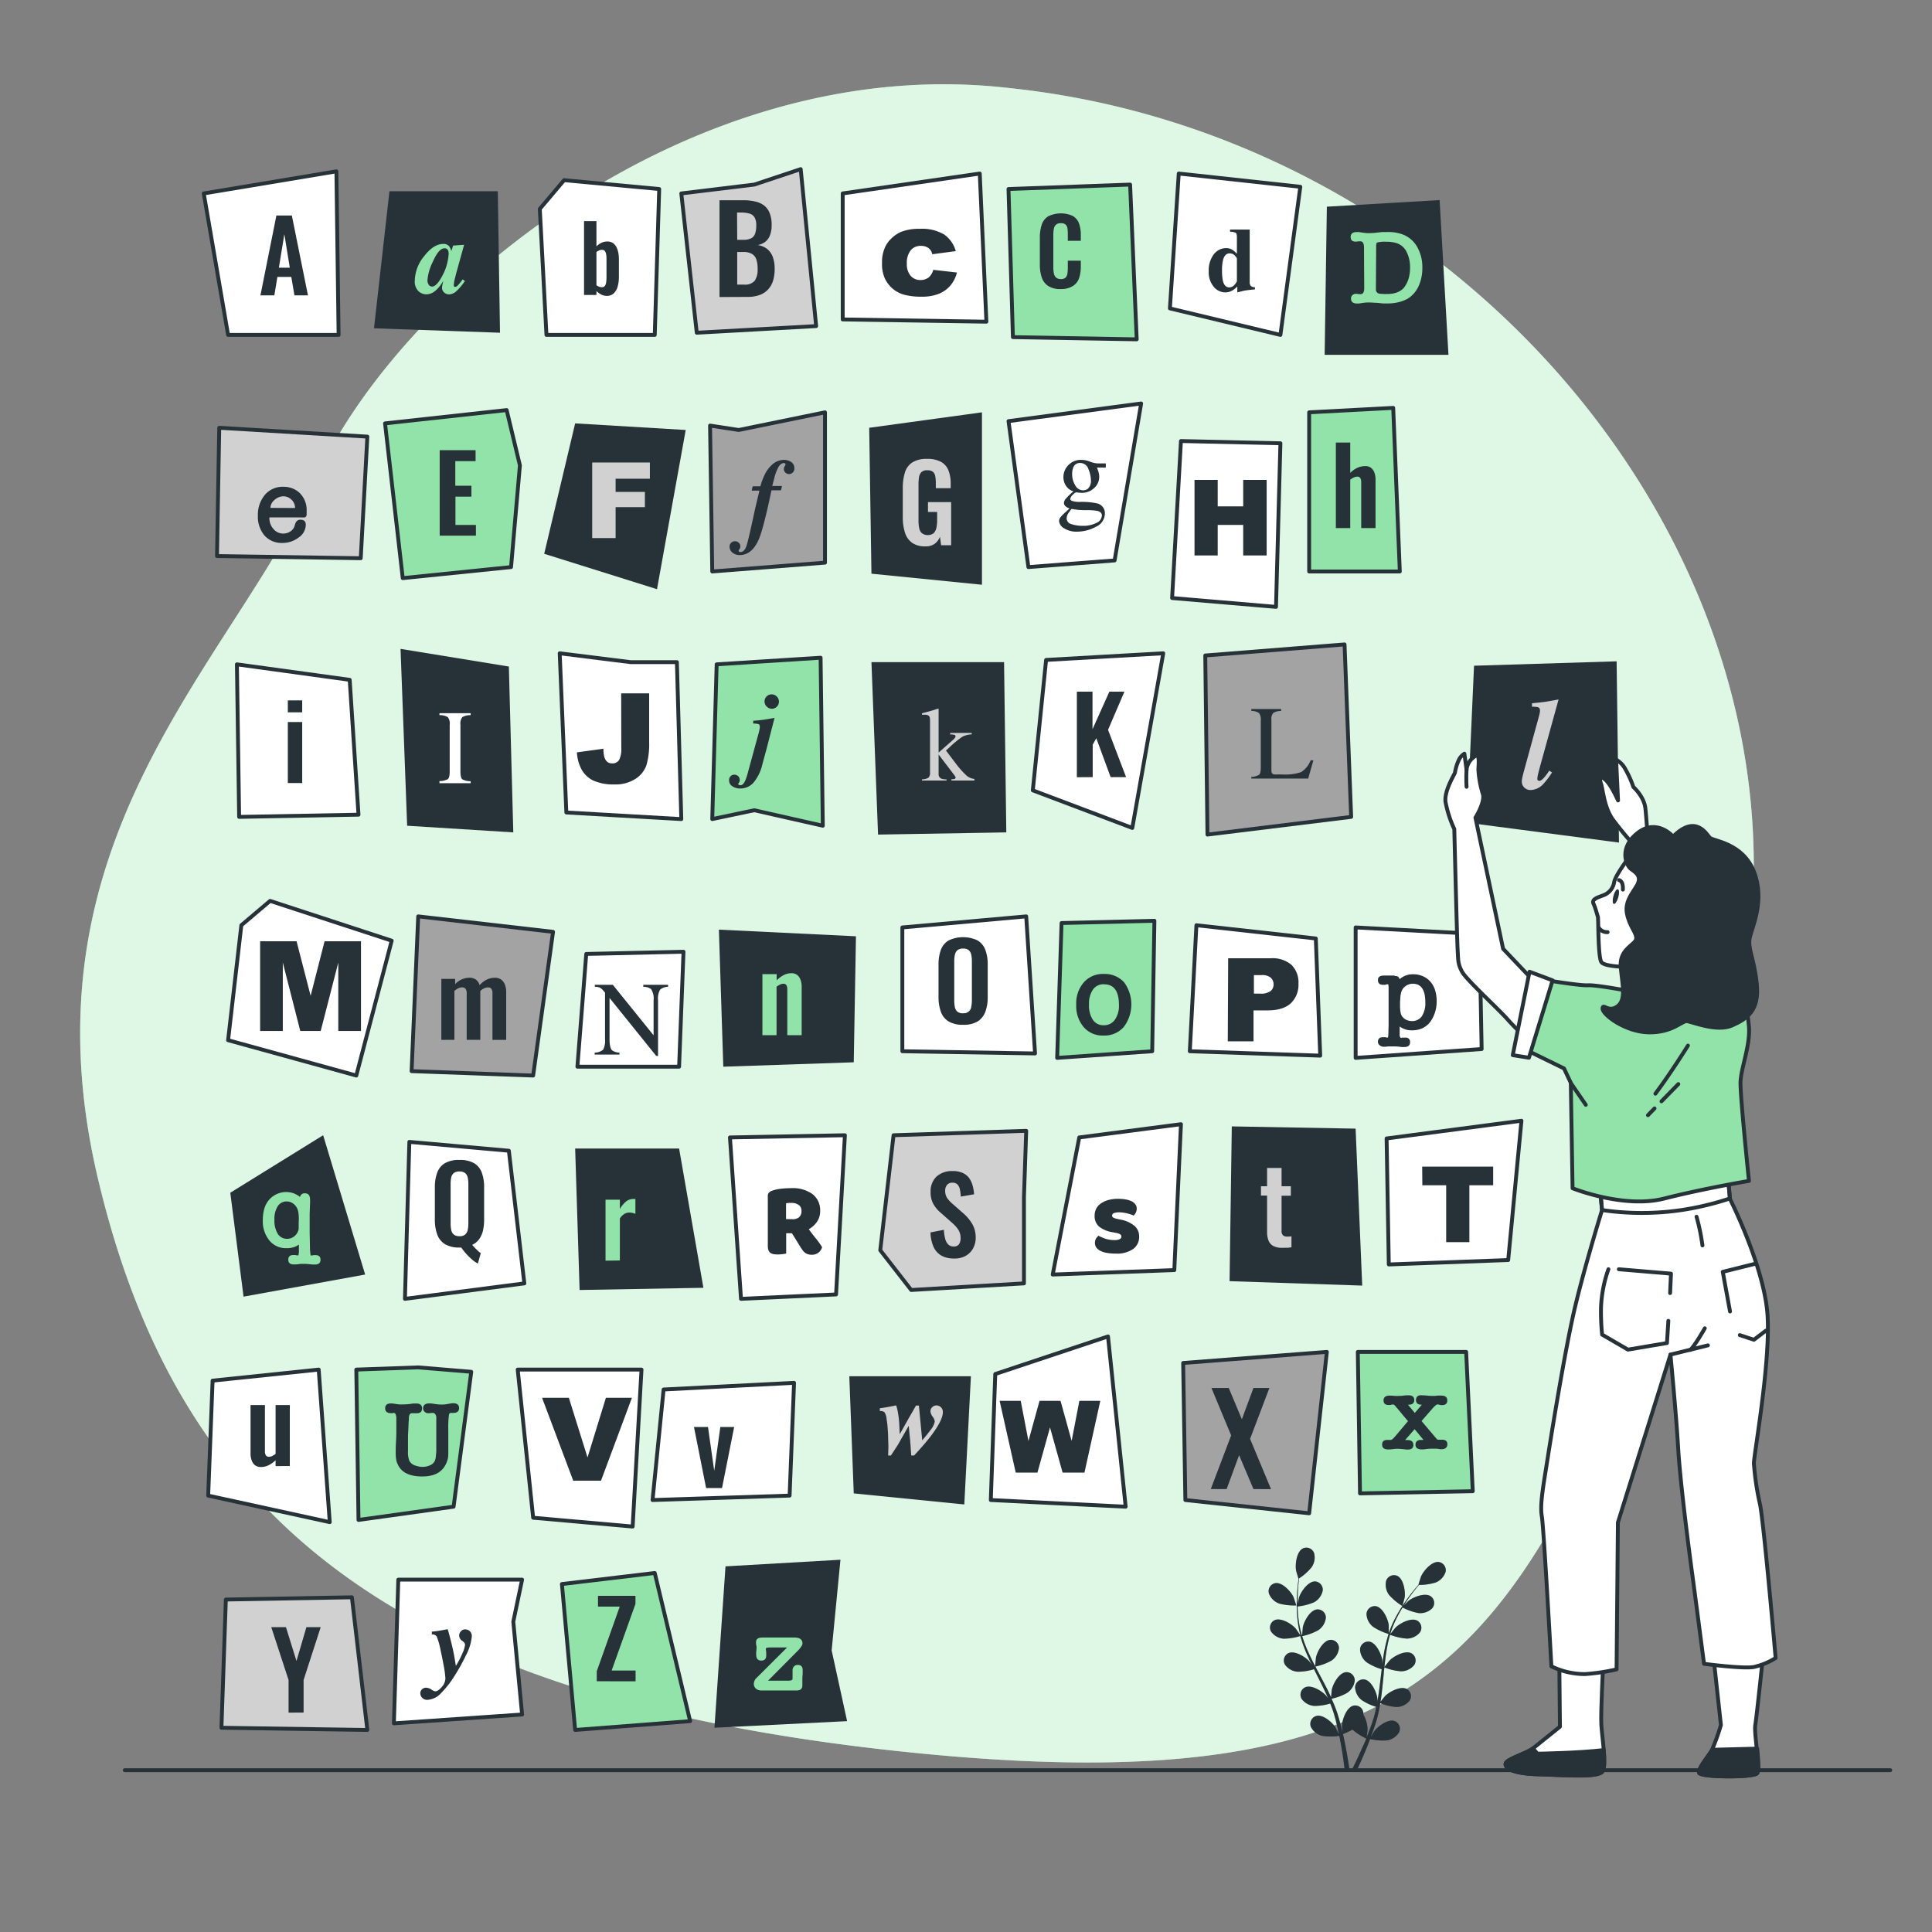 <svg xmlns="http://www.w3.org/2000/svg" viewBox="0 0 500 500"><rect x="0" y="0" width="500" height="500" fill="#808080" stroke="none"/><g id="freepik--background-simple--inject-78"><path d="M451.87,250C468.51,143.55,379.73,36.28,263.16,23c-1.45-.17-2.9-.32-4.36-.47C177.35,14.4,102.9,76.62,81.61,124.07s-77,92.6-56.35,180.56S102,439.44,233.54,453.31s155.79-23.74,190.71-105.92A420.65,420.65,0,0,0,451.87,250Z" style="fill:#92E3A9"></path><path d="M451.87,250C468.51,143.55,379.73,36.28,263.16,23c-1.45-.17-2.9-.32-4.36-.47C177.35,14.4,102.9,76.62,81.61,124.07s-77,92.6-56.35,180.56S102,439.44,233.54,453.31s155.79-23.74,190.71-105.92A420.65,420.65,0,0,0,451.87,250Z" style="fill:#fff;opacity:0.7"></path></g><g id="freepik--Floor--inject-78"><line x1="489.19" y1="458.12" x2="32.29" y2="458.12" style="fill:none;stroke:#263238;stroke-linecap:round;stroke-linejoin:round"></line></g><g id="freepik--Plant--inject-78"><path d="M362.94,415.64s.57-2.09.59-2.23c.22-1.59-.29-4.79-1.9-5.57a2.14,2.14,0,0,0-2.9,1.28,4.46,4.46,0,0,0,.77,3.66A15.34,15.34,0,0,0,362.94,415.64Z" style="fill:#263238"></path><path d="M331.05,415a15.29,15.29,0,0,0,4.44.49s-.68-2.06-.74-2.19c-.69-1.45-2.88-3.84-4.66-3.59a2.12,2.12,0,0,0-1.7,2.66A4.44,4.44,0,0,0,331.05,415Z" style="fill:#263238"></path><path d="M332.14,424.09a14.39,14.39,0,0,0,4.37-.69,37.7,37.7,0,0,0,1.71,4.72c.39.9.81,1.79,1.24,2.68l-.53-.76c-1.05-1.21-3.79-2.93-5.44-2.23a2.12,2.12,0,0,0-.94,3,4.43,4.43,0,0,0,3.25,1.83,14,14,0,0,0,4.26-.65c.17.34.33.68.5,1,.81,1.63,1.64,3.24,2.39,4.85.27.57.51,1.14.75,1.7-.22-.33-.42-.61-.45-.65-1.05-1.21-3.79-2.94-5.45-2.23a2.12,2.12,0,0,0-.94,3,4.43,4.43,0,0,0,3.26,1.83,13.82,13.82,0,0,0,4.14-.62c.23.58.46,1.17.66,1.76.13.39.28.77.38,1.18s.23.8.34,1.19c.18.77.38,1.56.54,2.32.11.52.22,1,.32,1.52-.26-.56-.79-1.66-.85-1.75-.85-1.36-3.3-3.48-5-3a2.14,2.14,0,0,0-1.39,2.85,4.45,4.45,0,0,0,2.95,2.3,14.66,14.66,0,0,0,4.4,0c.17.83.32,1.65.46,2.41.47,2.66.76,4.9.94,6.47h1.22l0-.14c-.22-1.58-.56-3.84-1.1-6.52-.16-.85-.36-1.75-.57-2.68a22.32,22.32,0,0,0,2.46-1.15,15.74,15.74,0,0,0,3.58,2.31c-.32.78-.64,1.55-1,2.26-1.08,2.48-2.07,4.51-2.78,5.92h1.33c.67-1.4,1.52-3.27,2.43-5.5.33-.8.66-1.66,1-2.55a14.67,14.67,0,0,0,4.39.34,4.42,4.42,0,0,0,3.1-2.08,2.12,2.12,0,0,0-1.17-2.94c-1.7-.57-4.3,1.36-5.25,2.66-.06.07-.58,1-.89,1.54.13-.37.27-.72.4-1.09.27-.75.52-1.49.79-2.3l.36-1.18c.13-.4.21-.83.32-1.25.23-1,.42-2,.58-3a13.71,13.71,0,0,0,4.17,1,4.41,4.41,0,0,0,3.39-1.59,2.13,2.13,0,0,0-.72-3.08c-1.6-.82-4.46.7-5.59,1.83-.07.07-.8,1-1.19,1.48.1-.61.2-1.21.27-1.83.22-1.78.39-3.59.57-5.4,0-.55.11-1.1.17-1.65a14.77,14.77,0,0,0,4.31,1,4.4,4.4,0,0,0,3.38-1.59,2.12,2.12,0,0,0-.71-3.08c-1.6-.82-4.46.7-5.6,1.83-.08.08-1.12,1.39-1.37,1.73.13-1.21.26-2.42.45-3.61a37.56,37.56,0,0,1,1-4.74,15.31,15.31,0,0,0,4.34,1,4.47,4.47,0,0,0,3.38-1.59,2.12,2.12,0,0,0-.71-3.08c-1.6-.82-4.46.69-5.6,1.83-.07.07-.87,1.06-1.23,1.54l-.09,0a27.23,27.23,0,0,1,1.88-4.5c.41-.8.84-1.54,1.28-2.25a14.5,14.5,0,0,0,4.11,1.44,4.42,4.42,0,0,0,3.53-1.21,2.12,2.12,0,0,0-.37-3.14c-1.49-1-4.51.2-5.76,1.2-.07.06-.7.69-1.15,1.15.2-.32.4-.65.6-.95.76-1.13,1.51-2.12,2.19-3,.39-.49.75-.93,1.1-1.34a14.21,14.21,0,0,0,4.28-.61,4.44,4.44,0,0,0,2.58-2.7,2.13,2.13,0,0,0-1.77-2.62c-1.79-.19-3.91,2.26-4.56,3.73-.06.12-.71,2.2-.68,2.2h0c-.34.39-.7.8-1.08,1.26-.7.86-1.48,1.84-2.26,3a37.55,37.55,0,0,0-2.34,3.73,27.32,27.32,0,0,0-2,4.51v0c0-.52,0-2,0-2.11-.21-1.59-1.54-4.54-3.31-4.87a2.13,2.13,0,0,0-2.45,2,4.4,4.4,0,0,0,1.71,3.33,14.75,14.75,0,0,0,4,1.84,39.5,39.5,0,0,0-1.18,4.88c-.17,1-.31,1.93-.44,2.91,0-.45,0-.86,0-.92-.21-1.59-1.55-4.54-3.31-4.87a2.13,2.13,0,0,0-2.45,2,4.43,4.43,0,0,0,1.7,3.33,14.1,14.1,0,0,0,3.91,1.8c-.05.38-.1.75-.14,1.13-.22,1.8-.42,3.6-.68,5.36-.09.62-.2,1.23-.31,1.83,0-.4,0-.74,0-.79-.21-1.59-1.54-4.55-3.31-4.87a2.12,2.12,0,0,0-2.45,2,4.45,4.45,0,0,0,1.71,3.33,13.44,13.44,0,0,0,3.79,1.76c-.13.62-.26,1.24-.41,1.83-.12.41-.2.8-.34,1.2s-.25.79-.38,1.18c-.27.74-.54,1.51-.82,2.23l-.58,1.45c.1-.62.26-1.83.26-1.93a8.23,8.23,0,0,0-1.1-4,3.83,3.83,0,0,0,0-.47,2.13,2.13,0,0,0-2.6-1.8c-1.74.46-2.84,3.51-2.92,5.11,0,.1.06,1.13.11,1.78-.09-.38-.17-.75-.27-1.13-.18-.77-.38-1.53-.6-2.35l-.36-1.19c-.11-.4-.28-.81-.42-1.21-.34-.94-.74-1.88-1.16-2.81a14,14,0,0,0,4-1.5,4.44,4.44,0,0,0,2-3.19,2.13,2.13,0,0,0-2.3-2.18c-1.79.2-3.33,3-3.66,4.61,0,.1-.12,1.26-.17,1.89-.25-.56-.51-1.12-.78-1.67-.8-1.61-1.66-3.21-2.51-4.81l-.77-1.48a14.6,14.6,0,0,0,4.15-1.53,4.46,4.46,0,0,0,1.95-3.2,2.12,2.12,0,0,0-2.3-2.17c-1.78.19-3.33,3-3.66,4.61,0,.12-.17,1.78-.19,2.2-.56-1.08-1.11-2.16-1.61-3.26a35.94,35.94,0,0,1-1.75-4.52,15.11,15.11,0,0,0,4.17-1.54,4.46,4.46,0,0,0,1.95-3.2,2.12,2.12,0,0,0-2.3-2.17c-1.78.19-3.33,3-3.66,4.61,0,.1-.13,1.37-.17,2h-.1a26.49,26.49,0,0,1-.92-4.8c-.1-.89-.15-1.75-.17-2.58a14.63,14.63,0,0,0,4.22-1.06,4.45,4.45,0,0,0,2.28-3,2.13,2.13,0,0,0-2-2.42c-1.8,0-3.65,2.66-4.14,4.19,0,.08-.21.95-.33,1.59,0-.38,0-.77,0-1.13,0-1.36.09-2.6.17-3.7.06-.63.12-1.19.18-1.72a14,14,0,0,0,3.23-2.87,4.41,4.41,0,0,0,.67-3.68,2.12,2.12,0,0,0-2.93-1.2c-1.59.82-2,4-1.75,5.62,0,.13.63,2.23.66,2.21l0,0c-.07.51-.14,1-.2,1.65-.11,1.1-.23,2.34-.26,3.71a39.13,39.13,0,0,0,.11,4.4,27.9,27.9,0,0,0,.82,4.86s0,0,0,.06c-.28-.44-1.11-1.66-1.18-1.75-1-1.21-3.8-2.93-5.45-2.23a2.12,2.12,0,0,0-.94,3A4.43,4.43,0,0,0,332.14,424.09Z" style="fill:#263238"></path><path d="M331.05,415a15.29,15.29,0,0,0,4.44.49s-.68-2.06-.74-2.19c-.69-1.45-2.88-3.84-4.66-3.59a2.12,2.12,0,0,0-1.7,2.66A4.44,4.44,0,0,0,331.05,415Z" style="fill:#263238;opacity:0.3"></path><path d="M362.94,415.64s.57-2.09.59-2.23c.22-1.59-.29-4.79-1.9-5.57a2.14,2.14,0,0,0-2.9,1.28,4.46,4.46,0,0,0,.77,3.66A15.34,15.34,0,0,0,362.94,415.64Z" style="fill:#263238;opacity:0.3"></path><path d="M332.14,424.09a14.39,14.39,0,0,0,4.37-.69,37.7,37.7,0,0,0,1.71,4.72c.39.9.81,1.79,1.24,2.68l-.53-.76c-1.05-1.21-3.79-2.93-5.44-2.23a2.12,2.12,0,0,0-.94,3,4.43,4.43,0,0,0,3.25,1.83,14,14,0,0,0,4.26-.65c.17.34.33.68.5,1,.81,1.63,1.64,3.24,2.39,4.85.27.57.51,1.14.75,1.7-.22-.33-.42-.61-.45-.65-1.05-1.21-3.79-2.94-5.45-2.23a2.12,2.12,0,0,0-.94,3,4.43,4.43,0,0,0,3.26,1.83,13.82,13.82,0,0,0,4.14-.62c.23.58.46,1.17.66,1.76.13.39.28.77.38,1.18s.23.8.34,1.19c.18.77.38,1.56.54,2.32.11.52.22,1,.32,1.52-.26-.56-.79-1.66-.85-1.75-.85-1.36-3.3-3.48-5-3a2.14,2.14,0,0,0-1.39,2.85,4.45,4.45,0,0,0,2.95,2.3,14.66,14.66,0,0,0,4.4,0c.17.83.32,1.65.46,2.41.47,2.66.76,4.9.94,6.47h1.22l0-.14c-.22-1.58-.56-3.84-1.1-6.52-.16-.85-.36-1.75-.57-2.68a22.32,22.32,0,0,0,2.46-1.15,15.74,15.74,0,0,0,3.58,2.31c-.32.78-.64,1.55-1,2.26-1.08,2.48-2.07,4.51-2.78,5.92h1.33c.67-1.4,1.52-3.27,2.43-5.5.33-.8.66-1.66,1-2.55a14.67,14.67,0,0,0,4.39.34,4.42,4.42,0,0,0,3.1-2.08,2.12,2.12,0,0,0-1.17-2.94c-1.7-.57-4.3,1.36-5.25,2.66-.06.07-.58,1-.89,1.54.13-.37.27-.72.4-1.09.27-.75.52-1.49.79-2.3l.36-1.18c.13-.4.21-.83.32-1.25.23-1,.42-2,.58-3a13.71,13.71,0,0,0,4.17,1,4.41,4.41,0,0,0,3.39-1.59,2.13,2.13,0,0,0-.72-3.08c-1.6-.82-4.46.7-5.59,1.83-.07.07-.8,1-1.19,1.48.1-.61.2-1.21.27-1.83.22-1.78.39-3.59.57-5.4,0-.55.11-1.1.17-1.65a14.77,14.77,0,0,0,4.31,1,4.4,4.4,0,0,0,3.38-1.59,2.12,2.12,0,0,0-.71-3.08c-1.6-.82-4.46.7-5.6,1.83-.08.08-1.12,1.39-1.37,1.73.13-1.21.26-2.42.45-3.61a37.56,37.56,0,0,1,1-4.74,15.31,15.31,0,0,0,4.34,1,4.47,4.47,0,0,0,3.38-1.59,2.12,2.12,0,0,0-.71-3.08c-1.6-.82-4.46.69-5.6,1.83-.07.07-.87,1.06-1.23,1.54l-.09,0a27.23,27.23,0,0,1,1.88-4.5c.41-.8.84-1.54,1.28-2.25a14.5,14.5,0,0,0,4.11,1.44,4.42,4.42,0,0,0,3.53-1.21,2.12,2.12,0,0,0-.37-3.14c-1.49-1-4.51.2-5.76,1.2-.07.06-.7.69-1.15,1.15.2-.32.4-.65.6-.95.76-1.13,1.51-2.12,2.19-3,.39-.49.75-.93,1.1-1.34a14.21,14.21,0,0,0,4.28-.61,4.44,4.44,0,0,0,2.58-2.7,2.13,2.13,0,0,0-1.77-2.62c-1.79-.19-3.91,2.26-4.56,3.73-.06.12-.71,2.2-.68,2.2h0c-.34.39-.7.8-1.08,1.26-.7.86-1.48,1.84-2.26,3a37.55,37.55,0,0,0-2.34,3.73,27.32,27.32,0,0,0-2,4.51v0c0-.52,0-2,0-2.11-.21-1.59-1.54-4.54-3.31-4.87a2.13,2.13,0,0,0-2.45,2,4.4,4.4,0,0,0,1.71,3.33,14.75,14.75,0,0,0,4,1.84,39.5,39.5,0,0,0-1.18,4.88c-.17,1-.31,1.93-.44,2.91,0-.45,0-.86,0-.92-.21-1.59-1.55-4.54-3.31-4.87a2.13,2.13,0,0,0-2.45,2,4.43,4.43,0,0,0,1.7,3.33,14.1,14.1,0,0,0,3.91,1.8c-.05.38-.1.75-.14,1.13-.22,1.8-.42,3.6-.68,5.36-.09.62-.2,1.23-.31,1.83,0-.4,0-.74,0-.79-.21-1.59-1.54-4.55-3.31-4.87a2.12,2.12,0,0,0-2.45,2,4.45,4.45,0,0,0,1.71,3.33,13.44,13.44,0,0,0,3.79,1.76c-.13.62-.26,1.24-.41,1.83-.12.41-.2.8-.34,1.2s-.25.79-.38,1.18c-.27.74-.54,1.51-.82,2.23l-.58,1.45c.1-.62.26-1.83.26-1.93a8.23,8.23,0,0,0-1.1-4,3.83,3.83,0,0,0,0-.47,2.13,2.13,0,0,0-2.6-1.8c-1.74.46-2.84,3.51-2.92,5.11,0,.1.06,1.13.11,1.78-.09-.38-.17-.75-.27-1.13-.18-.77-.38-1.53-.6-2.35l-.36-1.19c-.11-.4-.28-.81-.42-1.21-.34-.94-.74-1.88-1.16-2.81a14,14,0,0,0,4-1.5,4.44,4.44,0,0,0,2-3.19,2.13,2.13,0,0,0-2.3-2.18c-1.79.2-3.33,3-3.66,4.61,0,.1-.12,1.26-.17,1.89-.25-.56-.51-1.12-.78-1.67-.8-1.61-1.66-3.21-2.51-4.81l-.77-1.48a14.6,14.6,0,0,0,4.15-1.53,4.46,4.46,0,0,0,1.95-3.2,2.12,2.12,0,0,0-2.3-2.17c-1.78.19-3.33,3-3.66,4.61,0,.12-.17,1.78-.19,2.2-.56-1.08-1.11-2.16-1.61-3.26a35.94,35.94,0,0,1-1.75-4.52,15.11,15.11,0,0,0,4.17-1.54,4.46,4.46,0,0,0,1.95-3.2,2.12,2.12,0,0,0-2.3-2.17c-1.78.19-3.33,3-3.66,4.61,0,.1-.13,1.37-.17,2h-.1a26.49,26.49,0,0,1-.92-4.8c-.1-.89-.15-1.75-.17-2.58a14.63,14.63,0,0,0,4.22-1.06,4.45,4.45,0,0,0,2.28-3,2.13,2.13,0,0,0-2-2.42c-1.8,0-3.65,2.66-4.14,4.19,0,.08-.21.95-.33,1.59,0-.38,0-.77,0-1.13,0-1.36.09-2.6.17-3.7.06-.63.12-1.19.18-1.72a14,14,0,0,0,3.23-2.87,4.41,4.41,0,0,0,.67-3.68,2.12,2.12,0,0,0-2.93-1.2c-1.59.82-2,4-1.75,5.62,0,.13.63,2.23.66,2.21l0,0c-.07.51-.14,1-.2,1.65-.11,1.1-.23,2.34-.26,3.71a39.13,39.13,0,0,0,.11,4.4,27.9,27.9,0,0,0,.82,4.86s0,0,0,.06c-.28-.44-1.11-1.66-1.18-1.75-1-1.21-3.8-2.93-5.45-2.23a2.12,2.12,0,0,0-.94,3A4.43,4.43,0,0,0,332.14,424.09Z" style="fill:#263238;opacity:0.3"></path></g><g id="freepik--Letters--inject-78"><polygon points="52.73 50.06 59.03 86.68 87.63 86.68 87.06 44.34 52.73 50.06" style="fill:#fff;stroke:#263238;stroke-linecap:round;stroke-linejoin:round"></polygon><polygon points="100.79 49.49 96.79 84.96 129.4 86.11 128.83 49.49 100.79 49.49" style="fill:#263238"></polygon><polygon points="145.99 46.63 139.7 54.07 141.42 86.68 169.45 86.68 170.6 48.92 145.99 46.63" style="fill:#fff;stroke:#263238;stroke-linecap:round;stroke-linejoin:round"></polygon><polygon points="176.32 50.06 180.32 86.11 211.22 84.39 207.22 43.77 195.2 47.77 176.32 50.06" style="fill:#d1d1d1;stroke:#263238;stroke-linecap:round;stroke-linejoin:round"></polygon><polygon points="218.09 50.06 218.09 82.67 255.28 83.25 253.56 44.91 218.09 50.06" style="fill:#fff;stroke:#263238;stroke-linecap:round;stroke-linejoin:round"></polygon><polygon points="261 48.92 262.14 87.25 294.18 87.82 292.47 47.77 261 48.92" style="fill:#92E3A9;stroke:#263238;stroke-linecap:round;stroke-linejoin:round"></polygon><polygon points="305.06 44.91 302.77 79.81 331.37 86.68 336.52 48.34 305.06 44.91" style="fill:#fff;stroke:#263238;stroke-linecap:round;stroke-linejoin:round"></polygon><polygon points="343.39 53.49 342.82 91.83 374.86 91.83 372.57 51.78 343.39 53.49" style="fill:#263238"></polygon><polygon points="56.74 110.71 56.16 143.9 93.36 144.47 95.07 113 56.74 110.71" style="fill:#d1d1d1;stroke:#263238;stroke-linecap:round;stroke-linejoin:round"></polygon><polygon points="99.65 109.57 104.23 149.62 132.26 146.76 134.55 120.44 131.12 106.13 99.65 109.57" style="fill:#92E3A9;stroke:#263238;stroke-linecap:round;stroke-linejoin:round"></polygon><polygon points="148.85 109.57 140.84 143.32 170.03 152.48 177.46 111.28 148.85 109.57" style="fill:#263238"></polygon><polygon points="183.76 110.14 184.33 147.9 213.51 145.61 213.51 106.71 191.19 111.28 183.76 110.14" style="fill:#a3a3a3;stroke:#263238;stroke-linecap:round;stroke-linejoin:round"></polygon><polygon points="224.95 110.71 225.53 148.47 254.13 151.33 254.13 106.71 224.95 110.71" style="fill:#263238"></polygon><polygon points="261 108.99 266.15 146.76 288.46 145.04 295.33 104.42 261 108.99" style="fill:#fff;stroke:#263238;stroke-linecap:round;stroke-linejoin:round"></polygon><polygon points="305.63 114.14 331.37 114.72 330.23 157.06 303.34 154.77 305.63 114.14" style="fill:#fff;stroke:#263238;stroke-linecap:round;stroke-linejoin:round"></polygon><polygon points="338.81 106.71 338.81 147.9 362.27 147.9 360.56 105.56 338.81 106.71" style="fill:#92E3A9;stroke:#263238;stroke-linecap:round;stroke-linejoin:round"></polygon><polygon points="61.31 171.93 61.89 211.41 92.78 210.84 90.5 175.94 61.31 171.93" style="fill:#fff;stroke:#263238;stroke-linecap:round;stroke-linejoin:round"></polygon><polygon points="103.66 167.93 105.37 213.7 132.84 215.42 131.69 172.5 103.66 167.93" style="fill:#263238"></polygon><polygon points="144.85 169.07 146.57 210.27 176.32 211.98 175.18 171.36 163.16 171.36 144.85 169.07" style="fill:#fff;stroke:#263238;stroke-linecap:round;stroke-linejoin:round"></polygon><polygon points="185.47 171.93 184.33 211.98 195.2 209.69 212.94 213.7 212.37 170.22 185.47 171.93" style="fill:#92E3A9;stroke:#263238;stroke-linecap:round;stroke-linejoin:round"></polygon><polygon points="225.53 171.36 227.24 215.99 260.43 215.42 259.85 171.36 225.53 171.36" style="fill:#263238"></polygon><polygon points="270.73 170.79 267.29 204.54 293.04 214.27 301.05 169.07 270.73 170.79" style="fill:#fff;stroke:#263238;stroke-linecap:round;stroke-linejoin:round"></polygon><polygon points="311.92 169.64 312.49 215.99 349.68 211.41 347.97 166.78 311.92 169.64" style="fill:#a3a3a3;stroke:#263238;stroke-linecap:round;stroke-linejoin:round"></polygon><polygon points="62.46 239.45 59.03 269.2 92.21 278.35 101.37 243.45 69.9 233.15 62.46 239.45" style="fill:#fff;stroke:#263238;stroke-linecap:round;stroke-linejoin:round"></polygon><polygon points="108.23 237.16 106.52 277.21 137.98 278.35 143.13 241.16 108.23 237.16" style="fill:#a3a3a3;stroke:#263238;stroke-linecap:round;stroke-linejoin:round"></polygon><polygon points="151.72 246.88 149.43 276.06 175.75 276.06 176.89 246.31 151.72 246.88" style="fill:#fff;stroke:#263238;stroke-linecap:round;stroke-linejoin:round"></polygon><polygon points="186.05 240.59 187.19 276.06 220.95 274.92 221.52 242.31 186.05 240.59" style="fill:#263238"></polygon><polygon points="233.53 240.02 233.53 272.06 267.87 272.63 265.58 237.16 233.53 240.02" style="fill:#fff;stroke:#263238;stroke-linecap:round;stroke-linejoin:round"></polygon><polygon points="274.73 238.88 273.59 273.78 298.19 272.06 298.76 238.3 274.73 238.88" style="fill:#92E3A9;stroke:#263238;stroke-linecap:round;stroke-linejoin:round"></polygon><polygon points="309.63 239.45 307.92 272.06 341.67 273.2 340.53 242.88 309.63 239.45" style="fill:#fff;stroke:#263238;stroke-linecap:round;stroke-linejoin:round"></polygon><polygon points="350.84 240.02 350.84 273.78 383.45 271.49 382.88 241.74 350.84 240.02" style="fill:#fff;stroke:#263238;stroke-linecap:round;stroke-linejoin:round"></polygon><polygon points="83.63 293.8 59.6 308.68 63.03 335.57 94.5 329.85 83.63 293.8" style="fill:#263238"></polygon><polygon points="105.94 295.52 104.8 336.14 135.7 332.14 131.69 297.81 105.94 295.52" style="fill:#fff;stroke:#263238;stroke-linecap:round;stroke-linejoin:round"></polygon><polygon points="148.85 297.24 150 333.85 182.04 333.28 175.75 297.24 148.85 297.24" style="fill:#263238"></polygon><polygon points="188.91 294.37 191.77 336.14 216.37 335 218.66 293.8 188.91 294.37" style="fill:#fff;stroke:#263238;stroke-linecap:round;stroke-linejoin:round"></polygon><polygon points="265.58 292.66 231.25 293.8 227.81 323.56 235.82 333.85 265 332.14 265 309.82 265.58 292.66" style="fill:#d1d1d1;stroke:#263238;stroke-linecap:round;stroke-linejoin:round"></polygon><polygon points="279.31 294.37 272.44 329.85 303.91 328.7 305.63 290.94 279.31 294.37" style="fill:#fff;stroke:#263238;stroke-linecap:round;stroke-linejoin:round"></polygon><polygon points="318.79 291.51 318.21 331.56 352.54 332.71 350.83 292.09 318.79 291.51" style="fill:#263238"></polygon><polygon points="358.85 294.63 359.42 327.24 390.32 326.1 393.75 290.05 358.85 294.63" style="fill:#fff;stroke:#263238;stroke-linecap:round;stroke-linejoin:round"></polygon><polygon points="82.48 354.45 55.02 357.31 53.88 387.06 85.34 393.93 82.48 354.45" style="fill:#fff;stroke:#263238;stroke-linecap:round;stroke-linejoin:round"></polygon><polygon points="108.23 353.88 92.21 354.45 92.78 393.36 117.39 389.93 121.96 355.02 108.23 353.88" style="fill:#92E3A9;stroke:#263238;stroke-linecap:round;stroke-linejoin:round"></polygon><polygon points="133.98 354.45 137.98 392.79 163.73 395.07 166.02 354.45 133.98 354.45" style="fill:#fff;stroke:#263238;stroke-linecap:round;stroke-linejoin:round"></polygon><polygon points="171.74 359.6 205.5 357.88 204.35 387.06 168.88 388.21 171.74 359.6" style="fill:#fff;stroke:#263238;stroke-linecap:round;stroke-linejoin:round"></polygon><polygon points="219.8 356.17 220.95 386.49 249.56 389.35 251.27 356.17 219.8 356.17" style="fill:#263238"></polygon><polygon points="257.57 355.6 286.75 345.87 291.32 389.93 256.42 388.21 257.57 355.6" style="fill:#fff;stroke:#263238;stroke-linecap:round;stroke-linejoin:round"></polygon><polygon points="306.2 352.74 306.77 388.21 338.81 391.64 343.39 349.87 306.2 352.74" style="fill:#a3a3a3;stroke:#263238;stroke-linecap:round;stroke-linejoin:round"></polygon><polygon points="351.4 349.87 351.97 386.49 381.15 385.92 379.44 349.87 351.4 349.87" style="fill:#92E3A9;stroke:#263238;stroke-linecap:round;stroke-linejoin:round"></polygon><polygon points="58.45 413.96 57.31 447.14 95.07 447.71 91.07 413.38 58.45 413.96" style="fill:#d1d1d1;stroke:#263238;stroke-linecap:round;stroke-linejoin:round"></polygon><polygon points="103.08 408.81 101.94 446 135.12 443.71 132.84 419.68 135.12 408.81 103.08 408.81" style="fill:#fff;stroke:#263238;stroke-linecap:round;stroke-linejoin:round"></polygon><polygon points="169.45 407.09 145.42 409.95 148.85 447.71 178.61 445.43 169.45 407.09" style="fill:#92E3A9;stroke:#263238;stroke-linecap:round;stroke-linejoin:round"></polygon><polygon points="187.76 405.37 184.9 447.14 219.23 445.43 215.23 427.12 217.51 403.66 187.76 405.37" style="fill:#263238"></polygon><path d="M67.4,76.44l4.13-20.66h4L79.7,76.44H76.2l-.81-4.77h-3.6L71,76.44Zm4.77-7.16H75l-1.41-8.67Z" style="fill:#263238"></path><path d="M157,76.57a3,3,0,0,1-1.41-.35,6.15,6.15,0,0,1-1.23-.88v1h-3.21V57.23h3.21v6.52a5,5,0,0,1,1.29-.91,3.3,3.3,0,0,1,1.5-.34,2.56,2.56,0,0,1,1.51.42,3,3,0,0,1,.92,1.12,5.74,5.74,0,0,1,.46,1.49,9.09,9.09,0,0,1,.13,1.52v4.63a9,9,0,0,1-.32,2.46,3.77,3.77,0,0,1-1,1.77A2.54,2.54,0,0,1,157,76.57Zm-1.22-2.24a.87.87,0,0,0,.76-.35,1.89,1.89,0,0,0,.33-.92,8.11,8.11,0,0,0,.09-1.26V66.91a5.69,5.69,0,0,0-.1-1.14,1.76,1.76,0,0,0-.34-.82,1,1,0,0,0-.77-.3,1.73,1.73,0,0,0-.73.17,5.22,5.22,0,0,0-.66.39v8.62a3.57,3.57,0,0,0,.67.36A2.17,2.17,0,0,0,155.75,74.33Z" style="fill:#263238"></path><path d="M186.21,76.87V51.82h6.15a13.88,13.88,0,0,1,3,.31,6.15,6.15,0,0,1,2.32,1,4.64,4.64,0,0,1,1.5,2,8.09,8.09,0,0,1,.52,3.13,7.14,7.14,0,0,1-.42,2.59,3.83,3.83,0,0,1-1.22,1.72,4.38,4.38,0,0,1-2,.85,5.1,5.1,0,0,1,2.46,1A4.71,4.71,0,0,1,200,66.51a8.7,8.7,0,0,1,.48,3.06,10.51,10.51,0,0,1-.44,3.17A5.94,5.94,0,0,1,198.69,75a5.58,5.58,0,0,1-2.2,1.38,9.24,9.24,0,0,1-3.08.46Zm4.58-14.81h1.54a4.43,4.43,0,0,0,2.1-.4,2.18,2.18,0,0,0,1-1.24,6.33,6.33,0,0,0,.29-2.1,4,4,0,0,0-.44-2.06,2.3,2.3,0,0,0-1.35-1,8.54,8.54,0,0,0-2.29-.26h-.89Zm0,11.59h1.73a3.3,3.3,0,0,0,2.81-1,5.22,5.22,0,0,0,.74-3.11,7.29,7.29,0,0,0-.35-2.46,2.6,2.6,0,0,0-1.18-1.4,4.38,4.38,0,0,0-2.18-.47h-1.57Z" style="fill:#263238"></path><path d="M241.53,69.83l6.13.7A8.65,8.65,0,0,1,246,73.85,7.72,7.72,0,0,1,243.05,76a11.55,11.55,0,0,1-4.57.78,16.93,16.93,0,0,1-4.46-.5A7.74,7.74,0,0,1,231,74.69a8.1,8.1,0,0,1-2-2.62,9.15,9.15,0,0,1-.73-4,9.28,9.28,0,0,1,.89-4.32,7.64,7.64,0,0,1,1.77-2.26,8.28,8.28,0,0,1,2.31-1.5,12.79,12.79,0,0,1,4.83-.77,11.17,11.17,0,0,1,6.28,1.47,7.74,7.74,0,0,1,3,4.3l-6.07.81a2.78,2.78,0,0,0-1-1.62,3.34,3.34,0,0,0-2-.55,3.24,3.24,0,0,0-2.59,1.15,5.19,5.19,0,0,0-1,3.47,4.51,4.51,0,0,0,1,3.14,3.24,3.24,0,0,0,2.5,1.08,3.44,3.44,0,0,0,2.13-.65A3.84,3.84,0,0,0,241.53,69.83Z" style="fill:#263238"></path><path d="M274.54,74.81a5.75,5.75,0,0,1-3.3-.82,4.28,4.28,0,0,1-1.66-2.26,10.33,10.33,0,0,1-.47-3.29V61.62a10.89,10.89,0,0,1,.47-3.41A4.05,4.05,0,0,1,271.24,56a7.44,7.44,0,0,1,6.4-.11,3.74,3.74,0,0,1,1.6,1.92,8.38,8.38,0,0,1,.47,2.91v1.6h-3.36V60.67a11,11,0,0,0-.08-1.46,1.75,1.75,0,0,0-.45-1.05,1.67,1.67,0,0,0-1.26-.39,1.78,1.78,0,0,0-1.31.41,2,2,0,0,0-.53,1.11,9.28,9.28,0,0,0-.12,1.57v8.31a7.34,7.34,0,0,0,.17,1.71,1.79,1.79,0,0,0,.6,1,1.87,1.87,0,0,0,1.19.34,1.61,1.61,0,0,0,1.24-.41,2,2,0,0,0,.46-1.1,11.94,11.94,0,0,0,.09-1.54V67.47h3.36V69a9.29,9.29,0,0,1-.45,3,3.93,3.93,0,0,1-1.57,2A5.65,5.65,0,0,1,274.54,74.81Z" style="fill:#263238"></path><path d="M314.12,65.83a4.06,4.06,0,0,1,3.2-1.62,3,3,0,0,1,1.66.47,5.82,5.82,0,0,1,1.13,1V61.34c0-.59-.11-1-.34-1.11a3.43,3.43,0,0,0-1.43-.26v-.56h5.08V73a1.43,1.43,0,0,0,.28,1,1.77,1.77,0,0,0,1.08.35v.54c-1.32.13-2.17.23-2.56.3s-1.06.23-2,.5V74.14a6.82,6.82,0,0,1-1.23,1,3.6,3.6,0,0,1-1.89.53,3.9,3.9,0,0,1-3-1.47,5.83,5.83,0,0,1-1.28-4A6.82,6.82,0,0,1,314.12,65.83Zm5.39,7.85q.6-.68.6-1V67c0-.19-.17-.47-.52-.85a1.75,1.75,0,0,0-1.37-.57q-1.26,0-1.71,1.74a10.67,10.67,0,0,0-.25,2.64,12.44,12.44,0,0,0,.23,2.75c.29,1.11.84,1.67,1.65,1.67A1.82,1.82,0,0,0,319.51,73.68Z" style="fill:#263238"></path><path d="M353,64.06c0-1-.29-1.58-.88-1.61l-.2,0-.32,0h0a4.45,4.45,0,0,1-.79.08q-1.26,0-1.26-1.2c0-.85.55-1.28,1.64-1.28h.18l.23,0,1.37.2.78.08c.26,0,.54,0,.83,0a11.77,11.77,0,0,0,1.42-.09l1.72-.19.59,0h.75a10.6,10.6,0,0,1,4.18.71A7.31,7.31,0,0,1,366.82,64a10.59,10.59,0,0,1,1.28,5.33,11.28,11.28,0,0,1-1,4.8,7.56,7.56,0,0,1-2.79,3.17,9.74,9.74,0,0,1-2.35.9,11.35,11.35,0,0,1-2.79.33h-.6l-.6,0-1.8-.17c-.6,0-1.23-.08-1.88-.08a9.88,9.88,0,0,0-1.37.08l-1.26.19a.58.58,0,0,0-.19,0h-.24c-1.06,0-1.59-.43-1.59-1.28a1.18,1.18,0,0,1,.37-.89,1.25,1.25,0,0,1,.89-.34,5.13,5.13,0,0,1,.79.08h.22l.25,0q.9,0,.9-1.59Zm3.08,10.81A1.06,1.06,0,0,0,357,76a12.79,12.79,0,0,0,2.1.08,6.76,6.76,0,0,0,2.49-.42,4.47,4.47,0,0,0,1.72-1.16,7.2,7.2,0,0,0,1.19-2.27,9.43,9.43,0,0,0,.42-2.89,8.72,8.72,0,0,0-.94-4.24,4.37,4.37,0,0,0-2.64-2.21,9.06,9.06,0,0,0-2.65-.33,7.2,7.2,0,0,0-2.32.22v0c-.14.1-.22.43-.22,1Z" style="fill:#92E3A9"></path><path d="M79.36,132.13c0,.42,0,.75,0,1a1.12,1.12,0,0,1-.16.55.56.56,0,0,1-.4.23,4.51,4.51,0,0,1-.72,0H69.83c-.08,0-.11,0-.11,0a4.21,4.21,0,0,0,1.06,3,3.22,3.22,0,0,0,2.54,1.17,3.16,3.16,0,0,0,1.83-.55,2.47,2.47,0,0,0,1.07-1.39l.24-.74a1.52,1.52,0,0,1,.48-.65,1.26,1.26,0,0,1,.78-.25c1,0,1.42.46,1.42,1.37a4.08,4.08,0,0,1-1.91,3.28,6.74,6.74,0,0,1-4.13,1.36,5.92,5.92,0,0,1-4.67-1.94,7.55,7.55,0,0,1-1.69-5.13,8,8,0,0,1,1.8-5.36,6,6,0,0,1,4.78-2.1,6.38,6.38,0,0,1,2.43.44,5.93,5.93,0,0,1,1.92,1.28A6.17,6.17,0,0,1,79.36,132.13Zm-3-.66a2.91,2.91,0,0,0-.9-2.13,3,3,0,0,0-2.13-.9,3.6,3.6,0,0,0-2.35,1,2.77,2.77,0,0,0-1,2Z" style="fill:#263238"></path><path d="M113.79,138.63V116.51h9.29v2.84h-5.25v6.36H122v2.82h-4.13v7.32h5.3v2.78Z" style="fill:#263238"></path><path d="M153.26,119.69h14.93v4.2h-8.87v3.42h7.58v3.94h-7.58v8h-6.06Z" style="fill:#d1d1d1"></path><path d="M189.53,143a2,2,0,0,1-.72-1.55,1.37,1.37,0,0,1,.43-1,1.42,1.42,0,0,1,1.94,0,1.27,1.27,0,0,1,.42,1,1.24,1.24,0,0,1-.22.66,1.13,1.13,0,0,0-.23.45.24.24,0,0,0,.15.22.59.59,0,0,0,.34.08c.68,0,1.2-.54,1.56-1.63s1.09-4.26,2.21-9.52l1.13-4.74h-2l.25-1.12h2a16.52,16.52,0,0,1,1-2.76,8.26,8.26,0,0,1,2-2.81,4.62,4.62,0,0,1,3-1.26,3.4,3.4,0,0,1,2,.56,1.9,1.9,0,0,1,.79,1.66,1.39,1.39,0,0,1-1.37,1.45,1.31,1.31,0,0,1-.95-.39,1.21,1.21,0,0,1-.4-.9,1.43,1.43,0,0,1,.22-.74,1.71,1.71,0,0,0,.22-.44.45.45,0,0,0-.09-.24.46.46,0,0,0-.38-.14c-.49,0-.94.35-1.35,1a12.43,12.43,0,0,0-1.12,3l-.51,1.93h2.53l-.26,1.12h-2.46q-2,9.57-3.23,12.56-1.78,4.2-5,4.2A2.9,2.9,0,0,1,189.53,143Z" style="fill:#263238"></path><path d="M239.51,141.4a5.8,5.8,0,0,1-3.47-.93,5.06,5.06,0,0,1-1.84-2.64,12.78,12.78,0,0,1-.56-4v-7.43a13.7,13.7,0,0,1,.54-4.09,4.81,4.81,0,0,1,1.93-2.64,6.84,6.84,0,0,1,3.81-.91,7.24,7.24,0,0,1,3.6.76,4.33,4.33,0,0,1,1.93,2.2,9.24,9.24,0,0,1,.59,3.48v1.15h-3.85v-1.26a9.65,9.65,0,0,0-.15-1.83,2,2,0,0,0-.6-1.16,2.25,2.25,0,0,0-1.47-.39,2,2,0,0,0-1.54.51,2.5,2.5,0,0,0-.6,1.37,13.21,13.21,0,0,0-.12,1.86v9.26a9,9,0,0,0,.19,2,2.26,2.26,0,0,0,.71,1.3,2.6,2.6,0,0,0,3,0,2.77,2.77,0,0,0,.72-1.37,9,9,0,0,0,.2-2.07v-2.08h-2.37v-2.54h6V141.1h-2.6l-.3-2.19a4.18,4.18,0,0,1-1.32,1.79A3.87,3.87,0,0,1,239.51,141.4Z" style="fill:#d1d1d1"></path><path d="M275.88,125.73a4.13,4.13,0,0,1-.67-2.31,4.39,4.39,0,0,1,1.24-3,4.43,4.43,0,0,1,3.51-1.4,5.86,5.86,0,0,1,2.14.46,6.12,6.12,0,0,0,2.26.46l.84,0,.82,0h.16V121h-2.3c.16.37.28.7.37,1a5.33,5.33,0,0,1,.23,1.47,3.9,3.9,0,0,1-1.26,2.79,4.58,4.58,0,0,1-3.4,1.28,10.51,10.51,0,0,1-1.2-.12c-.26,0-.6.21-1,.65a1.83,1.83,0,0,0-.64,1.07c0,.28.32.49.94.62a6.32,6.32,0,0,0,1.36.14,18.78,18.78,0,0,1,4.66.38,2.6,2.6,0,0,1,2,2.7,3.79,3.79,0,0,1-2.35,3.36,10.11,10.11,0,0,1-4.76,1.25,6,6,0,0,1-3.47-.88,2.44,2.44,0,0,1-1.28-1.86,1.6,1.6,0,0,1,.34-.94,10.53,10.53,0,0,1,1.34-1.37l.87-.79.16-.16a3.76,3.76,0,0,1-.91-.47,1.19,1.19,0,0,1-.53-.94,1.83,1.83,0,0,1,.46-1.09,18.11,18.11,0,0,1,2-1.93A3.48,3.48,0,0,1,275.88,125.73Zm1.41,9.92a9.15,9.15,0,0,0,2.89.43,7.39,7.39,0,0,0,3.6-.77,2.2,2.2,0,0,0,1.39-1.89c0-.59-.38-1-1.12-1.19a14.53,14.53,0,0,0-2.64-.2l-1,0-1-.05a8.49,8.49,0,0,1-.95-.1c-.44-.06-.76-.12-1-.16s-.37.28-.78.84a2.74,2.74,0,0,0-.64,1.57A1.58,1.58,0,0,0,277.29,135.65Zm4.24-9.16a2.72,2.72,0,0,0,.8-2.23,7.67,7.67,0,0,0-.65-2.85,2.22,2.22,0,0,0-2.15-1.59,1.79,1.79,0,0,0-1.8,1.24,4.41,4.41,0,0,0-.26,1.61,5.53,5.53,0,0,0,.79,2.92,2.34,2.34,0,0,0,2,1.3A1.93,1.93,0,0,0,281.53,126.49Z" style="fill:#263238"></path><path d="M309.14,124.2h6v6.85h6.6V124.2h6.07v19.55h-6.07v-7.9h-6.6v7.9h-6Z" style="fill:#263238"></path><path d="M345.72,136.66V114.54h3.72v7.84a6.37,6.37,0,0,1,1.78-1.28,4.87,4.87,0,0,1,2.12-.47,2.3,2.3,0,0,1,1.53.48,2.88,2.88,0,0,1,.85,1.27,5.3,5.3,0,0,1,.27,1.72v12.56h-3.71V124.84a2.32,2.32,0,0,0-.22-1.1.91.91,0,0,0-.85-.38,2.23,2.23,0,0,0-.86.22,4.61,4.61,0,0,0-.91.57v12.51Z" style="fill:#263238"></path><path d="M74.49,184.35v-3.09h3.72v3.09Zm0,18.3V186.86h3.72v15.79Z" style="fill:#263238"></path><path d="M67.32,243.6h9.43l3.64,14.12L84,243.6h9.42v23.21H87.55V249.1L83,266.81H77.71L73.19,249.1v17.71H67.32Z" style="fill:#263238"></path><path d="M77.33,322.1a4.21,4.21,0,0,1-1.42.71,6.08,6.08,0,0,1-1.72.22,5.54,5.54,0,0,1-4.48-2,7.84,7.84,0,0,1-1.69-5.3,10.38,10.38,0,0,1,.39-2.95,6.17,6.17,0,0,1,1.22-2.26A5.86,5.86,0,0,1,76,308.83a5.94,5.94,0,0,1,1.65.95,1.17,1.17,0,0,1,1.29-.95c.87,0,1.31.57,1.31,1.72v.55l-.11,3.06v4.94l.08,3.71c0,.46,0,.86.07,1.22a4.32,4.32,0,0,0,.09.72c0,.11.09.18.17.19l.28-.05.34-.06h.5c.85,0,1.28.4,1.28,1.2s-.47,1.23-1.42,1.23c-.33,0-.8,0-1.42-.08s-1.06-.09-1.37-.09l-.56,0c-.24,0-.51,0-.8.07l-.78.07H76c-.93,0-1.39-.41-1.39-1.23s.44-1.2,1.31-1.2l.44,0a4.21,4.21,0,0,1,.49.09H77l.08,0h.06q.14,0,.21-.87a2.44,2.44,0,0,0,0-.52V322.1Zm0-6.39c0-.58,0-1.07-.06-1.47a3.76,3.76,0,0,0-.15-.9,3.26,3.26,0,0,0-1.21-1.83,2.83,2.83,0,0,0-1.72-.58,2.68,2.68,0,0,0-2.32,1.25,6.15,6.15,0,0,0-.85,3.48,6.57,6.57,0,0,0,.86,3.64,2.74,2.74,0,0,0,2.42,1.3,2.89,2.89,0,0,0,2-.76,3,3,0,0,0,1-1.89v0c0-.15,0-.35,0-.6s0-.57,0-.93Z" style="fill:#92E3A9"></path><path d="M67.52,379.66a2.43,2.43,0,0,1-1.53-.47,2.7,2.7,0,0,1-.87-1.29,5,5,0,0,1-.28-1.7V363.63h3.72v11.88a2.16,2.16,0,0,0,.23,1.11.91.91,0,0,0,.86.39,1.86,1.86,0,0,0,.83-.21,7.66,7.66,0,0,0,.84-.52V363.63H75v15.79H71.32v-1.5a7.57,7.57,0,0,1-1.75,1.25A4.4,4.4,0,0,1,67.52,379.66Z" style="fill:#263238"></path><path d="M105.7,369.45l-.11,2.1v4a6.18,6.18,0,0,0,.35,2.51,2.62,2.62,0,0,0,1.31,1.15c.31.11.64.2,1,.29a4.42,4.42,0,0,0,1,.12,4.59,4.59,0,0,0,2.2-.48,2.3,2.3,0,0,0,1.16-1.27,6,6,0,0,0,.2-1c0-.38.08-.8.1-1.27,0-1.13,0-2.26,0-3.38s0-2.24,0-3.37c0-.65,0-1.16,0-1.51a5.25,5.25,0,0,0,0-.67c-.15-.7-.44-1-.88-1a1.24,1.24,0,0,0-.27,0h-.19a2.24,2.24,0,0,1-.44.07h-.35a1.22,1.22,0,0,1-.89-.38,1.15,1.15,0,0,1-.4-.84q0-1.32,1.62-1.32h.24a.54.54,0,0,1,.19,0l1.53.22a9.66,9.66,0,0,0,1.26.08,6.85,6.85,0,0,0,1.09-.08l1.15-.19a3.27,3.27,0,0,1,.71-.08c1,0,1.53.42,1.53,1.25s-.5,1.26-1.5,1.26h-.47a.23.23,0,0,0-.11,0,.53.53,0,0,0-.54.49,25.94,25.94,0,0,0-.17,4v4.59c0,.57,0,1.07,0,1.51a8.3,8.3,0,0,1-.07,1,6.45,6.45,0,0,1-1,2.43c-1.13,1.63-3,2.43-5.68,2.43q-5,0-6.37-3.22h0a3.88,3.88,0,0,1-.38-1.27,11.18,11.18,0,0,1-.11-1.73c0-.64,0-1.58.08-2.82s.08-2.14.08-2.78v-1.39c0-1.3,0-2,0-2.08-.1-.76-.3-1.15-.57-1.15h-.19a.72.72,0,0,1-.29.06h-.28q-1.56,0-1.56-1.26c0-.84.48-1.26,1.45-1.26a5.5,5.5,0,0,1,1,.09c.42.07.82.12,1.2.16a10.41,10.41,0,0,0,1.09,0,15,15,0,0,0,2.52-.24l.35,0,.41,0q1.53,0,1.53,1.26c0,.84-.45,1.26-1.36,1.26l-.33,0-.36,0-.41,0c-.16,0-.23,0-.22,0-.31,0-.52.23-.65.63a2.4,2.4,0,0,0-.08.55c0,.25,0,.57-.06,1Z" style="fill:#263238"></path><path d="M140.29,361.75h6.93l4.83,15.44,4.76-15.44h6.73l-8,21.45h-7.19Z" style="fill:#263238"></path><path d="M182.74,385.1l-3.14-15.79h3.63l1.61,11.34,1.58-11.34H190l-3.14,15.79Z" style="fill:#263238"></path><path d="M229.85,376.69l.07-2.33-.07-2.16c0-1.12-.07-1.91-.11-2.37a24.48,24.48,0,0,0-.3-2.63,3.78,3.78,0,0,0-.54-1.72,1.74,1.74,0,0,0-1.2-.3v-.72l.88-.13c.86-.13,1.63-.27,2.33-.41a7.17,7.17,0,0,0,.87-.19l.15,0a12.2,12.2,0,0,1,.54,2.39,23.54,23.54,0,0,1,.26,2.42l.12,2.64,2.12-3.77c.33-.6.7-1.23,1.08-1.88l1-1.77h.76l.86,9q1.42-1.68,2.1-2.61a5,5,0,0,0,1.15-2.28,2.71,2.71,0,0,0-.56-1.25,2.68,2.68,0,0,1-.56-1.38,1.4,1.4,0,0,1,.47-1.07,1.48,1.48,0,0,1,1.06-.45,1.68,1.68,0,0,1,1.16.46,1.64,1.64,0,0,1,.52,1.3c0,1.35-1,3.34-2.94,5.95q-1.65,2.18-4.5,5.25h-.76c0-.39-.06-1-.11-1.73,0-.49-.07-1.07-.13-1.75,0-.43-.09-1-.16-1.77l-.23-2.45c-.88,1.55-1.47,2.59-1.77,3.1-.69,1.23-1.12,2-1.29,2.23l-1.55,2.37Z" style="fill:#d1d1d1"></path><path d="M258.7,362.53h5.46l2,10.4,2.87-10.4h5.43l2.88,10.38,2-10.38h5.42l-4.1,18.57H275l-3.26-11.69-3.25,11.69h-5.62Z" style="fill:#263238"></path><path d="M313.35,385.36l5.27-13.88-5.1-12.27H318l3.39,8.1,3-8.1h4.13l-5,13.17,5.42,13H324.4l-3.72-8.78-3.23,8.78Z" style="fill:#263238"></path><path d="M74.68,443.22v-8.44L70.2,421.1H74l2.73,8.76,2.57-8.76H83l-4.43,13.68v8.44Z" style="fill:#263238"></path><path d="M114.35,436.56a3.42,3.42,0,0,0,.92-2.14,25.74,25.74,0,0,0-.52-3.75c-.22-1.2-.46-2.38-.71-3.53a19.79,19.79,0,0,0-1-3.59,1.37,1.37,0,0,0-1.28-.56v-.72c.85-.08,1.74-.2,2.67-.37l1.25-.23.19,0c.21.63.54,1.88,1,3.75s.78,3.56,1,5.08l.11.64.51-.87a21.19,21.19,0,0,0,1.25-2.56,6.76,6.76,0,0,0,.61-2,1,1,0,0,0-.13-.49,1.33,1.33,0,0,0-.44-.45l-.21-.15a1.7,1.7,0,0,1-.43-.42,1.67,1.67,0,0,1-.31-.94,1.58,1.58,0,0,1,.45-1.08,1.43,1.43,0,0,1,1.13-.5,1.78,1.78,0,0,1,1.14.43,1.72,1.72,0,0,1,.55,1.43,13.17,13.17,0,0,1-1.53,4.89,48.75,48.75,0,0,1-2.67,4.86,26.06,26.06,0,0,1-3.86,5,5.12,5.12,0,0,1-3.5,1.63,1.69,1.69,0,0,1-1.26-.52,1.61,1.61,0,0,1-.5-1.15,1.32,1.32,0,0,1,.47-1.08,1.55,1.55,0,0,1,1-.4,2.8,2.8,0,0,1,1.39.47,2.67,2.67,0,0,0,1,.48C113.2,437.68,113.74,437.3,114.35,436.56Z" style="fill:#263238"></path><path d="M154.44,435.11v-2.59l5.95-16.74h-5.63V413h9.7v2.08l-6.17,17.26h6.2v2.78Z" style="fill:#263238"></path><path d="M203.7,426.36h-3c-.62,0-1.12,0-1.5,0a7.4,7.4,0,0,0-.85.1.2.2,0,0,0-.13.21,1,1,0,0,0,0,.17c0,.05,0,.14,0,.24a4.55,4.55,0,0,1,.08.67c0,.25,0,.47,0,.67,0,.9-.43,1.34-1.28,1.34s-1.31-.5-1.31-1.5a6.32,6.32,0,0,1,0-.77v0c.06-.51.09-.85.09-1s0-.14,0-.27a2.2,2.2,0,0,0-.07-.41,2.66,2.66,0,0,1-.07-.45c0-.17,0-.3,0-.4,0-.78.57-1.17,1.72-1.17h.51l.64,0h.55l.32,0h.22l1.56,0h4.4q2.1,0,2.1,1.56a1.52,1.52,0,0,1-.32.77,6.14,6.14,0,0,1-.8,1l-7.79,7.84h5.28c.71,0,1.06-.17,1.06-.52v-.49c0-.11,0-.23,0-.36s0-.23,0-.32a1.72,1.72,0,0,0,0-.28l0-.11a.67.67,0,0,1,0-.16v-.44a1.41,1.41,0,0,1,.37-1,1.27,1.27,0,0,1,1-.4c.84,0,1.25.46,1.25,1.37,0,.16,0,.32,0,.48s0,.31,0,.47c-.06.61-.08,1-.08,1.29,0,.09,0,.21,0,.35s0,.3,0,.44,0,.19,0,.3l0,.3c0,.09,0,.17,0,.23s0,.09,0,.07c0,.91-.53,1.35-1.59,1.31l-.78,0-.77,0H197a2,2,0,0,1-1.38-.49,1.63,1.63,0,0,1-.53-1.23,2.16,2.16,0,0,1,.74-1.56Z" style="fill:#92E3A9"></path><path d="M364.4,367.78c-.57-.63-1.13-1.3-1.7-2s-1.13-1.36-1.69-2a.66.66,0,0,0-.55-.3h-.11a.52.52,0,0,0-.19.05l-.35.08a.66.66,0,0,1-.21,0h-.23c-.87,0-1.31-.4-1.31-1.2s.53-1.23,1.58-1.23l.39,0,1,.08h.19l.47,0H362c.29,0,.7,0,1.23-.08s.94-.08,1.28-.08q1.5,0,1.5,1.23c0,.8-.47,1.2-1.42,1.2h-.21l1.77,2.13,1.83-2.13a.1.1,0,0,1-.09,0h-.07c-.91,0-1.37-.42-1.37-1.26a1.37,1.37,0,0,1,.27-.79,1.23,1.23,0,0,1,1-.38,15.9,15.9,0,0,1,1.61.08c.5.05.9.08,1.21.08l.73,0a6.4,6.4,0,0,0,.79-.08l.51,0H373q1.56,0,1.56,1.23c0,.82-.44,1.23-1.31,1.23a1.9,1.9,0,0,1-.37,0l-.32-.08-.49-.11c-.27,0-.74.37-1.39,1.12l-2.79,3.19c.66.77,1.29,1.52,1.91,2.26l1.91,2.25a.7.7,0,0,0,.55.33l.17,0,.24,0,.27,0h.28c.91,0,1.36.39,1.36,1.17s-.51,1.29-1.53,1.29h-.21l-1-.14-.51,0h-.67a10.59,10.59,0,0,0-1.39.08l-.93.11H368c-1.11,0-1.67-.4-1.67-1.2s.47-1.26,1.4-1.26H368l.4,0-2.3-2.78-2.45,2.81h0l0,0,.28,0h.29q1.56,0,1.56,1.26t-1.56,1.2H364l-1.07-.11a11.62,11.62,0,0,0-1.31-.08,8.25,8.25,0,0,0-1.06.08l-.8.08-.54,0q-1.53,0-1.53-1.26c0-.8.45-1.2,1.36-1.2h.26l.26,0,.25,0h.16c.19,0,.54-.3,1.07-.9Z" style="fill:#263238"></path><path d="M123.67,327a7.16,7.16,0,0,1-1.46-1,15.22,15.22,0,0,1-1.53-1.49,14.41,14.41,0,0,1-1.3-1.65.85.85,0,0,1-.23,0h-.26a7,7,0,0,1-3.74-.88,4.81,4.81,0,0,1-2-2.51,11.05,11.05,0,0,1-.61-3.88v-8.27a10.67,10.67,0,0,1,.61-3.84,4.71,4.71,0,0,1,2-2.45,7.2,7.2,0,0,1,3.74-.84,7.36,7.36,0,0,1,3.8.84,4.71,4.71,0,0,1,2,2.45,10.9,10.9,0,0,1,.6,3.84v8.3a12.65,12.65,0,0,1-.3,2.87,6.24,6.24,0,0,1-1,2.22,4.53,4.53,0,0,1-1.8,1.46l.73.8c.26.27.51.52.77.76a4,4,0,0,0,.74.57Zm-4.78-7.07a2.2,2.2,0,0,0,1.5-.44,2.14,2.14,0,0,0,.66-1.2,7.89,7.89,0,0,0,.16-1.67V306.43a7.7,7.7,0,0,0-.16-1.67,2.06,2.06,0,0,0-.66-1.16,2.26,2.26,0,0,0-1.5-.42,2.2,2.2,0,0,0-1.47.42,2,2,0,0,0-.65,1.16,8.42,8.42,0,0,0-.15,1.67v10.18a8.64,8.64,0,0,0,.15,1.67,2.08,2.08,0,0,0,.65,1.2A2.15,2.15,0,0,0,118.89,319.92Z" style="fill:#263238"></path><path d="M156.71,326.26V310.48h3.71v2.43a7,7,0,0,1,1.64-2,3,3,0,0,1,1.81-.62l.28,0,.29,0v3.85a4.68,4.68,0,0,0-.72-.23,3.21,3.21,0,0,0-.81-.1,2.56,2.56,0,0,0-1.34.36,3.77,3.77,0,0,0-1.15,1.17v10.87Z" style="fill:#92E3A9"></path><path d="M203.46,319.16v5.25a7.61,7.61,0,0,1-.94.16,9.12,9.12,0,0,1-1.27.08,6.08,6.08,0,0,1-1.11-.09,2,2,0,0,1-.79-.34,1.59,1.59,0,0,1-.48-.69,3.29,3.29,0,0,1-.16-1.14V309.52a1.21,1.21,0,0,1,.31-.89,2.3,2.3,0,0,1,.86-.5,10.16,10.16,0,0,1,2.16-.48,21.63,21.63,0,0,1,2.62-.15,8.74,8.74,0,0,1,5.68,1.58,5.28,5.28,0,0,1,1.92,4.29,4.82,4.82,0,0,1-.88,2.9,6.16,6.16,0,0,1-2.07,1.85c.65.9,1.3,1.73,1.94,2.52a17.07,17.07,0,0,1,1.5,2.13,2.63,2.63,0,0,1-1,1.46,2.73,2.73,0,0,1-1.62.5,3.51,3.51,0,0,1-1-.13,2.64,2.64,0,0,1-.77-.38,3.16,3.16,0,0,1-.6-.61,9.17,9.17,0,0,1-.52-.76l-2.29-3.69Zm1.72-3.63a2.41,2.41,0,0,0,1.64-.53,2,2,0,0,0,.6-1.57,1.86,1.86,0,0,0-.67-1.57,3.34,3.34,0,0,0-2.11-.54,5.62,5.62,0,0,0-.66,0l-.55.08v4.1Z" style="fill:#263238"></path><path d="M246.91,325.7a6.51,6.51,0,0,1-3.33-.78,4.9,4.9,0,0,1-2-2.28,9.79,9.79,0,0,1-.77-3.69l3.47-.68a10.51,10.51,0,0,0,.32,2.27,3.19,3.19,0,0,0,.79,1.51,1.88,1.88,0,0,0,1.41.54,1.58,1.58,0,0,0,1.39-.59,2.57,2.57,0,0,0,.41-1.49,4,4,0,0,0-.66-2.37,10,10,0,0,0-1.75-1.86l-2.78-2.46a8.25,8.25,0,0,1-1.87-2.25,6.18,6.18,0,0,1-.7-3.08,5.25,5.25,0,0,1,1.53-4,5.93,5.93,0,0,1,4.18-1.42,6.14,6.14,0,0,1,2.59.48,4.14,4.14,0,0,1,1.66,1.32,6,6,0,0,1,.91,1.93,11.08,11.08,0,0,1,.38,2.28l-3.44.6a11,11,0,0,0-.23-1.86,2.62,2.62,0,0,0-.63-1.28,1.75,1.75,0,0,0-1.32-.46,1.68,1.68,0,0,0-1.38.58,2.25,2.25,0,0,0-.48,1.46,3.45,3.45,0,0,0,.46,1.85,7.4,7.4,0,0,0,1.34,1.49l2.76,2.43a11.42,11.42,0,0,1,2.34,2.69,6.93,6.93,0,0,1,1,3.73,5.66,5.66,0,0,1-.7,2.81,4.91,4.91,0,0,1-1.94,1.92A5.8,5.8,0,0,1,246.91,325.7Z" style="fill:#263238"></path><path d="M331.86,322.93a4.74,4.74,0,0,1-2.36-.49,2.7,2.7,0,0,1-1.22-1.42,6.09,6.09,0,0,1-.36-2.21v-9.4h-1.58V307h1.58v-4.73h3.75V307h2.4v2.45h-2.4v9.07a1.53,1.53,0,0,0,.35,1.16,1.48,1.48,0,0,0,1.07.34,5.52,5.52,0,0,0,.58,0l.56-.06v2.84l-1.07.13C332.75,322.91,332.31,322.93,331.86,322.93Z" style="fill:#d1d1d1"></path><path d="M368.06,301.92h18.37v4.83h-6.16v14.72h-6V306.75h-6.17Z" style="fill:#263238"></path><path d="M294.81,320a3.83,3.83,0,0,1-1.56,3.25,7.46,7.46,0,0,1-4.58,1.18,12.77,12.77,0,0,1-2.13-.17,6,6,0,0,1-1.68-.5,3.13,3.13,0,0,1-1.1-.86,2,2,0,0,1-.39-1.23,2.12,2.12,0,0,1,.27-1.11,2.66,2.66,0,0,1,.66-.75,10.93,10.93,0,0,0,1.81.78,7.38,7.38,0,0,0,2.36.34,2.81,2.81,0,0,0,1.3-.24.75.75,0,0,0,.45-.66.69.69,0,0,0-.33-.6,3,3,0,0,0-1.09-.36l-.82-.16a7.69,7.69,0,0,1-3.53-1.46,3.55,3.55,0,0,1-1.16-2.85,3.87,3.87,0,0,1,.43-1.84A3.81,3.81,0,0,1,285,311.4a6.26,6.26,0,0,1,1.9-.85,9.32,9.32,0,0,1,2.44-.3,11.35,11.35,0,0,1,1.9.15,6.31,6.31,0,0,1,1.55.45,2.76,2.76,0,0,1,1,.78,1.74,1.74,0,0,1,.39,1.13,2.27,2.27,0,0,1-.24,1.08,2.6,2.6,0,0,1-.58.76,3,3,0,0,0-.66-.29c-.29-.1-.61-.19-.95-.28s-.7-.15-1.06-.2a7,7,0,0,0-1-.08,3.9,3.9,0,0,0-1.39.2.68.68,0,0,0-.49.65.58.58,0,0,0,.27.49,3.37,3.37,0,0,0,1,.35l.85.19a7.88,7.88,0,0,1,3.72,1.66A3.56,3.56,0,0,1,294.81,320Z" style="fill:#263238"></path><path d="M153.92,272.41a3.29,3.29,0,0,0,2.18-.77,5,5,0,0,0,.48-2.75v-12l-.38-.44a3,3,0,0,0-1-.87,3.74,3.74,0,0,0-1.26-.2v-.51h4.66l10.55,13.07v-9.07a4.4,4.4,0,0,0-.67-2.92,3.38,3.38,0,0,0-2-.57v-.51h6.42v.51a3.18,3.18,0,0,0-2.08.76,4.68,4.68,0,0,0-.52,2.75v14.38h-.47l-12.08-15v10.63c0,1.49.21,2.47.65,2.92a3.4,3.4,0,0,0,1.91.6v.5h-6.42Z" style="fill:#263238"></path><path d="M114.22,269.12V253.34h3.57v1.36a5.15,5.15,0,0,1,1.78-1.27,5.09,5.09,0,0,1,1.94-.39,2.83,2.83,0,0,1,1.62.46,2.68,2.68,0,0,1,1,1.47,5.59,5.59,0,0,1,1.91-1.48,5.06,5.06,0,0,1,2.08-.45,2.73,2.73,0,0,1,1.5.42,2.89,2.89,0,0,1,1,1.25,5.14,5.14,0,0,1,.38,2.09v12.32h-3.55v-12a1.92,1.92,0,0,0-.3-1.24,1.07,1.07,0,0,0-.85-.34,2.41,2.41,0,0,0-1,.24,3.59,3.59,0,0,0-1,.69v12.64h-3.52v-12a1.85,1.85,0,0,0-.32-1.24,1.09,1.09,0,0,0-.86-.34,2.26,2.26,0,0,0-1,.24,4,4,0,0,0-1,.69v12.64Z" style="fill:#263238"></path><path d="M197.31,267.9V252.11H201v1.59a7.92,7.92,0,0,1,1.79-1.33,4.27,4.27,0,0,1,2-.5,2.36,2.36,0,0,1,1.56.48,2.73,2.73,0,0,1,.84,1.27,5,5,0,0,1,.28,1.72V267.9h-3.72V256.07a2.19,2.19,0,0,0-.22-1.09.88.88,0,0,0-.84-.38,1.88,1.88,0,0,0-.84.22,5.49,5.49,0,0,0-.88.54V267.9Z" style="fill:#92E3A9"></path><path d="M249.23,265.21a7,7,0,0,1-3.74-.87,4.82,4.82,0,0,1-2-2.51,11.34,11.34,0,0,1-.6-3.88v-8.28a10.88,10.88,0,0,1,.6-3.83,4.72,4.72,0,0,1,2-2.45,8.74,8.74,0,0,1,7.52,0,4.82,4.82,0,0,1,2,2.45,10.65,10.65,0,0,1,.61,3.83V258a10.8,10.8,0,0,1-.61,3.83,5,5,0,0,1-2,2.52A7,7,0,0,1,249.23,265.21Zm0-3a1.89,1.89,0,0,0,2.13-1.64,8,8,0,0,0,.16-1.67V248.74a7.67,7.67,0,0,0-.16-1.66,2.1,2.1,0,0,0-.64-1.16,2.23,2.23,0,0,0-1.49-.43,2.18,2.18,0,0,0-1.45.43,2.05,2.05,0,0,0-.65,1.16,7.63,7.63,0,0,0-.17,1.66v10.19a8.71,8.71,0,0,0,.15,1.67,2.12,2.12,0,0,0,.64,1.2A2.18,2.18,0,0,0,249.23,262.24Z" style="fill:#263238"></path><path d="M285.57,268a6.46,6.46,0,0,1-5.12-2.19,8.44,8.44,0,0,1-1.92-5.78,8.24,8.24,0,0,1,1.92-5.75,6.52,6.52,0,0,1,5.21-2.22,6.75,6.75,0,0,1,5.25,2.15,9.67,9.67,0,0,1-.06,11.54A6.63,6.63,0,0,1,285.57,268Zm.15-13.28a3.34,3.34,0,0,0-2.8,1.29,6.29,6.29,0,0,0-1.09,3.69v.33a6.72,6.72,0,0,0,1,3.89,3.21,3.21,0,0,0,2.79,1.41,3.43,3.43,0,0,0,2.89-1.39,6.37,6.37,0,0,0,1.07-3.94Q289.56,254.74,285.72,254.74Z" style="fill:#263238"></path><path d="M317.85,248h11a7.53,7.53,0,0,1,5.39,1.71,6.43,6.43,0,0,1,1.8,4.88,6.61,6.61,0,0,1-2,5.08q-2,1.81-6,1.82h-3.63v8h-6.66Zm6.66,9.15h1.63a4.15,4.15,0,0,0,2.69-.67,2.12,2.12,0,0,0,.77-1.7,2.35,2.35,0,0,0-.67-1.71,3.48,3.48,0,0,0-2.53-.71h-1.89Z" style="fill:#263238"></path><path d="M361.13,252.61a.94.94,0,0,1,1.07.82,5.1,5.1,0,0,1,3.52-1.29,6.11,6.11,0,0,1,2.51.5,5.45,5.45,0,0,1,1.93,1.39,6.11,6.11,0,0,1,1.23,2.2,9.38,9.38,0,0,1,.42,2.91,9.25,9.25,0,0,1-.48,3,8.48,8.48,0,0,1-1.27,2.43,5.46,5.46,0,0,1-2,1.56,6.52,6.52,0,0,1-2.62.52,5.17,5.17,0,0,1-3.2-1v2a2.17,2.17,0,0,0,0,.43v0c.07.34.18.52.33.52a2.1,2.1,0,0,0,.38-.06l.48,0,.26,0a1.07,1.07,0,0,1,1.23,1.2q0,1.23-1.53,1.23l-.53,0a6.54,6.54,0,0,1-.7-.08h0a14.62,14.62,0,0,0-1.67-.08H360l-.46,0-.1,0h-.09c-.28,0-.52.07-.74.08l-.49,0a1.58,1.58,0,0,1-1.07-.37,1.15,1.15,0,0,1-.44-.91c0-.79.44-1.18,1.32-1.18l.28,0,.32,0a2,2,0,0,0,.54.11c.08,0,.13-.08.17-.22s.06-.53.08-1,0-1,.05-1.76c0-1.66,0-3.32,0-5s0-3.33,0-5c0-.57-.09-.85-.22-.85a1.78,1.78,0,0,0-.41.08,1.73,1.73,0,0,1-.35.08,2.21,2.21,0,0,1-.39,0c-.92,0-1.39-.41-1.39-1.23s.53-1.17,1.59-1.17h.32a1.55,1.55,0,0,1,.33,0h.38l.32,0h.48l.38,0,.38,0Zm1.48,4.31a7.15,7.15,0,0,0-.2,1.14c0,.39-.06.8-.08,1.24v.21a1.79,1.79,0,0,1,0,.23v.33q0,.84.06,1.44a5,5,0,0,0,.21,1,1.71,1.71,0,0,0,.37.65,4.33,4.33,0,0,0,.58.55,3.88,3.88,0,0,0,.85.39,3.19,3.19,0,0,0,1,.15,3,3,0,0,0,2.57-1.25,6.15,6.15,0,0,0,.9-3.61q0-4.8-3.22-4.8a3.1,3.1,0,0,0-1.93.65A2.78,2.78,0,0,0,362.61,256.92Z" style="fill:#263238"></path><path d="M113.73,202.14a4.61,4.61,0,0,0,2.16-.49c.33-.26.49-.91.49-2V187.54a2.66,2.66,0,0,0-.49-1.94,3.84,3.84,0,0,0-2.16-.51v-.51h8.08v.51a3.84,3.84,0,0,0-2.16.51,2.66,2.66,0,0,0-.49,1.94v12.15c0,1.05.16,1.7.49,2a4.61,4.61,0,0,0,2.16.49v.51h-8.08Z" style="fill:#fff"></path><path d="M160.76,179.44H168v12.61a19.72,19.72,0,0,1-.71,6,6.91,6.91,0,0,1-2.83,3.52,9.54,9.54,0,0,1-5.45,1.44,12.66,12.66,0,0,1-5.45-1,6.85,6.85,0,0,1-3-2.78,10.4,10.4,0,0,1-1.25-4.52l6.86-.94a7.72,7.72,0,0,0,.27,2.28,2.51,2.51,0,0,0,.85,1.21,2,2,0,0,0,1.17.3,1.94,1.94,0,0,0,1.77-.9,6,6,0,0,0,.56-3Z" style="fill:#263238"></path><path d="M197.32,197.72a11.36,11.36,0,0,1-2.29,4.8,4.49,4.49,0,0,1-3.45,1.54,3.53,3.53,0,0,1-2.05-.58,1.74,1.74,0,0,1-.84-1.47,1.47,1.47,0,0,1,.4-1.15,1.36,1.36,0,0,1,1-.37,1.4,1.4,0,0,1,.94.37,1.39,1.39,0,0,1,.34,1.46,3.92,3.92,0,0,1-.36.57.53.53,0,0,0,.25.24,1,1,0,0,0,.42.08c.42,0,.81-.39,1.19-1.19a16.94,16.94,0,0,0,.76-2.38l2.66-9.74c.11-.4.19-.75.26-1.07a4.06,4.06,0,0,0,.09-.73c0-.37-.11-.6-.32-.69a4.82,4.82,0,0,0-1.39-.16v-.72q1.64-.12,2.52-.24c.59-.08,1.59-.25,3-.5l-2,7.78ZM201,180.23a1.84,1.84,0,1,1-2.6,2.6,1.83,1.83,0,0,1,1.3-3.13A1.78,1.78,0,0,1,201,180.23Z" style="fill:#263238"></path><path d="M238.6,201.69a3.27,3.27,0,0,0,1.68-.42,1.86,1.86,0,0,0,.41-1.45V186.44c0-.64-.11-1-.32-1.2a1.44,1.44,0,0,0-.92-.26l-.44,0a3.32,3.32,0,0,0-.41,0v-.38l1.2-.32c.91-.24,1.69-.46,2.33-.68a4.57,4.57,0,0,1,.68-.2c.06,0,.09,0,.1,0s0,.07,0,.15v11.21l3.7-3.25a4.21,4.21,0,0,0,.54-.57.74.74,0,0,0,.14-.38.36.36,0,0,0-.3-.38,5,5,0,0,0-1.08-.12v-.38h5.56v.38a5.7,5.7,0,0,0-2.39.59,25.47,25.47,0,0,0-3.48,2.88l-.79.7,2.44,3.22a23.36,23.36,0,0,0,2.87,3.25,3.65,3.65,0,0,0,2.05.89V202h-5.94v-.35l.47,0a1.3,1.3,0,0,0,.41-.1.28.28,0,0,0,.19-.27.57.57,0,0,0-.07-.29,2.12,2.12,0,0,0-.18-.29l-4.14-5.44v5a1.22,1.22,0,0,0,.68,1.24,3.64,3.64,0,0,0,1.38.2V202H238.6Z" style="fill:#d1d1d1"></path><path d="M278.69,201.15V179h4.05v9.72l4.37-9.72H291l-4.24,9.88,4.67,12.24h-4l-3.71-10.08-.93,1.69v8.39Z" style="fill:#263238"></path><path d="M323.84,201.06a4.07,4.07,0,0,0,2-.54q.45-.37.45-1.92V186.45a2.88,2.88,0,0,0-.44-1.9,3.33,3.33,0,0,0-2-.55v-.51h7.7V184a3.83,3.83,0,0,0-2,.49,2.29,2.29,0,0,0-.51,1.78v13.12a1.41,1.41,0,0,0,.15.71.85.85,0,0,0,.68.33,6.37,6.37,0,0,0,.65,0l1.27,0a13.41,13.41,0,0,0,4.93-.6,6.31,6.31,0,0,0,2.48-3.07h.7l-1.34,4.73H323.84Z" style="fill:#263238"></path><path d="M109.71,66.37q2.48-3.24,5-3.24a1.84,1.84,0,0,1,1.53.61A3.48,3.48,0,0,1,116.8,65l.46-1.45,2.85-.2-1.77,6.39c-.26.9-.44,1.6-.54,2.08a8.94,8.94,0,0,0-.36,2,.42.42,0,0,0,.1.33.36.36,0,0,0,.24.09.74.74,0,0,0,.47-.17,4.23,4.23,0,0,0,.51-.52c.08-.1.24-.28.45-.55l.53-.69.58.41a14.41,14.41,0,0,1-2.12,2.55,3,3,0,0,1-2,.92,2,2,0,0,1-1.22-.46,1.67,1.67,0,0,1-.58-1.38,9.1,9.1,0,0,1,.35-1.69s0,0-.11.18l-.47.71a7.78,7.78,0,0,1-1.7,1.86,3.5,3.5,0,0,1-2.18.76,3,3,0,0,1-2-.82,3.47,3.47,0,0,1-.94-2.76A10.24,10.24,0,0,1,109.71,66.37ZM116,64.89a.94.94,0,0,0-1-.62q-1.47,0-3,3.51a13,13,0,0,0-1.38,4.76,1.91,1.91,0,0,0,.33,1.13,1,1,0,0,0,.86.49c.91,0,1.93-1.2,3.08-3.61a13.82,13.82,0,0,0,1.22-4.8A2.32,2.32,0,0,0,116,64.89Z" style="fill:#92E3A9"></path></g><g id="freepik--Character--inject-78"><polygon points="381.48 172.29 379.67 212.91 418.99 218.06 418.38 171.15 381.48 172.29" style="fill:#263238"></polygon><path d="M423.14,219a86,86,0,0,1-5.8-7c-2.19-3.09-2.46-7.52-3-9.17s-.29-2.28,1.17-1,3.24,5.32,3.24,5.32l-.5-10.56a6.2,6.2,0,0,1,2.47,2.61,26,26,0,0,1,2,4.48s2.76,2.44,3.1,5.49.87,11.61.87,11.61Z" style="fill:#fff;stroke:#263238;stroke-linecap:round;stroke-linejoin:round"></path><path d="M396.09,253,389,245.54l-7.16-33.93s2.52-4,1.93-6.1a25.72,25.72,0,0,1-1.17-6.37c.05-1.7.49-4.64-1.26-3.15a4.75,4.75,0,0,0-1.8,3.18l-.56-4.11a3.82,3.82,0,0,0-1.44,1.63,12.35,12.35,0,0,0-1,3.28c-.13.47-2.78,4.62-2.45,7.52a29.57,29.57,0,0,0,2.28,7.07s.71,28.95.87,31.4,0,3.37,1.1,5.46,9.2,9.47,11.67,12.23a62.41,62.41,0,0,0,4.74,4.77Z" style="fill:#fff;stroke:#263238;stroke-linecap:round;stroke-linejoin:round"></path><path d="M379.55,199.17a35.89,35.89,0,0,0,0,4.45" style="fill:none;stroke:#263238;stroke-linecap:round;stroke-linejoin:round"></path><path d="M443.37,428.12l2,18.32a58.5,58.5,0,0,1-2.29,6.4c-.8,1.49-3.65,4.71-3.39,5.94s14,1.28,15,.15-.81-10.16-.42-12.51,2.19-19.65,2.19-19.65Z" style="fill:#fff;stroke:#263238;stroke-linecap:round;stroke-linejoin:round"></path><path d="M454.77,458.93c.53-.61.26-3.49,0-6.39l-11.62.3c-.8,1.49-3.65,4.71-3.39,5.94S453.76,460.06,454.77,458.93Z" style="fill:#263238;stroke:#263238;stroke-linecap:round;stroke-linejoin:round"></path><path d="M403.54,429.51l.17,17.36s-5.28,4.26-7,5.62-7,2.76-7.09,4,2.31,2.54,8.58,2.69,15.64,1,16.6-.85-.19-8.76-.38-12,.55-17,.55-17Z" style="fill:#fff;stroke:#263238;stroke-linecap:round;stroke-linejoin:round"></path><path d="M389.63,456.51c-.1,1.26,2.31,2.54,8.58,2.69s15.64,1,16.6-.85c.48-.92.43-3.09.24-5.44-6.47.79-17.17.94-17.17.94l-1.16-1.36C395,453.85,389.73,455.25,389.63,456.51Z" style="fill:#263238;stroke:#263238;stroke-linecap:round;stroke-linejoin:round"></path><path d="M414.07,307.48l.53,5.7s-5.07,16.42-7.45,27.13-5.49,29.88-6.65,37.29-2,11.8-1.48,14.81,2.48,38.84,2.48,38.84a19.82,19.82,0,0,0,8.71,2,52.76,52.76,0,0,0,8.16-1.22l.34-38,13.6-43.45s1.47,15.13,2,24.22,3,27.93,3.61,32.36S441,430.59,441,430.59s10.11,1.35,12.94.82a18.43,18.43,0,0,0,5.59-2.32s-3.11-35.79-4.09-40a69.59,69.59,0,0,1-1.53-10.29c-.11-1.78,4.31-25.86,3.53-38.35s-9.74-30.19-9.74-30.19l-.54-5.87S416.63,308.4,414.07,307.48Z" style="fill:#fff;stroke:#263238;stroke-linecap:round;stroke-linejoin:round"></path><path d="M435.19,313.16a76.61,76.61,0,0,0,12.52-3l-.53-5.82s-30.55,4-33.11,3.12l.53,5.7A71.08,71.08,0,0,0,435.19,313.16Z" style="fill:none;stroke:#263238;stroke-linecap:round;stroke-linejoin:round"></path><path d="M422.87,256.71s-9.63-1.86-11.93-1.72-12.83-1.66-12.83-1.66l-3.95,18,10.6,5.18,1.76,3.73.46,27.28s13.22,5.32,23.65,2.68,22-4.58,22-4.58-2.27-21.8-2.19-25.49,2.62-9.67,2.17-14.56a40.67,40.67,0,0,0-1.4-7.74c-.22-1.06-19.89-1.53-21.87-1.4S422.87,256.71,422.87,256.71Z" style="fill:#92E3A9;stroke:#263238;stroke-linecap:round;stroke-linejoin:round"></path><path d="M436.84,270.6s-4.41,7.09-8.43,12.45" style="fill:none;stroke:#263238;stroke-linecap:round;stroke-linejoin:round"></path><line x1="428.19" y1="286.86" x2="426.49" y2="288.61" style="fill:none;stroke:#263238;stroke-linecap:round;stroke-linejoin:round"></line><line x1="434.35" y1="280.56" x2="429.99" y2="285.02" style="fill:none;stroke:#263238;stroke-linecap:round;stroke-linejoin:round"></line><line x1="406.52" y1="280.28" x2="410.4" y2="285.93" style="fill:none;stroke:#263238;stroke-linecap:round;stroke-linejoin:round"></line><path d="M421.06,222.6s-3.11,4.19-3.32,5.73a4.36,4.36,0,0,1-2.86,3.4c-1.5.56-3,1-2.48,2.15s1,3,1.14,3.46,0,10.13.87,11.61,8.67,1.3,8.67,1.3l-.21,6.46,7.5-.16s3.44-16.47,3-25.35S425.91,219.08,421.06,222.6Z" style="fill:#fff;stroke:#263238;stroke-linecap:round;stroke-linejoin:round"></path><path d="M418.82,232.21c-.29,1-.81,1.83-1.16,1.73s-.4-1-.11-2.07.8-1.83,1.15-1.73S419.11,231.16,418.82,232.21Z" style="fill:#263238"></path><path d="M413.75,240.09a2.57,2.57,0,0,0,2.3,1.15" style="fill:none;stroke:#263238;stroke-linecap:round;stroke-linejoin:round"></path><path d="M419,227.77s1.15.16,1,2.46" style="fill:none;stroke:#263238;stroke-linecap:round;stroke-linejoin:round"></path><path d="M433,216.5s-4.13-4.81-9.11-1-3.16,8.48-1.72,9.46,2.42,1.85,1.76,3.58-3.57,4.36-2.89,7.85,2.61,5.05,2.4,6.6-4.44,2.58-4,7.31,1.45,8.5-.9,10.18-3.75-1-3.8.54,5.89,6.08,12,6.16,8.56-3,9.79-2.91,7.7,2.9,11.73,1.12,7.12-4,6.39-10.83-2.4-9.06-1.81-11.86,4-9.6,1.09-17.09-10.61-7.94-11.44-8.81S438.89,210.61,433,216.5Z" style="fill:#263238;stroke:#263238;stroke-linecap:round;stroke-linejoin:round"></path><polygon points="395.84 251.48 391.5 273.07 395.69 273.74 401.81 253.72 395.84 251.48" style="fill:#fff;stroke:#263238;stroke-linecap:round;stroke-linejoin:round"></polygon><line x1="432.31" y1="350.57" x2="442.01" y2="348.18" style="fill:none;stroke:#263238;stroke-linecap:round;stroke-linejoin:round"></line><path d="M439.06,314.89a51.71,51.71,0,0,1,1.53,7.42" style="fill:none;stroke:#263238;stroke-linecap:round;stroke-linejoin:round"></path><path d="M416.26,328.47a33.62,33.62,0,0,0-1.91,9.61,55.81,55.81,0,0,0,.28,7.32l6.68,3.88,10.1-1.7.36-5.75" style="fill:none;stroke:#263238;stroke-linecap:round;stroke-linejoin:round"></path><polyline points="432.22 334.64 432.45 329.62 418.95 328.48" style="fill:none;stroke:#263238;stroke-linecap:round;stroke-linejoin:round"></polyline><polyline points="454.49 327 445.85 329.15 447.73 339.41" style="fill:none;stroke:#263238;stroke-linecap:round;stroke-linejoin:round"></polyline><polyline points="450.26 345.52 453.91 346.73 456.99 344.39" style="fill:none;stroke:#263238;stroke-linecap:round;stroke-linejoin:round"></polyline><path d="M441.2,343.76s-2.75,4.82-3.77,5.6" style="fill:none;stroke:#263238;stroke-linecap:round;stroke-linejoin:round"></path><path d="M394.05,200.91c.07-.29.17-.71.32-1.27l3.9-14.24c.1-.37.17-.66.21-.89a2.67,2.67,0,0,0,.07-.58c0-.48-.16-.78-.49-.89a5.3,5.3,0,0,0-1.58-.13V182c1.64-.16,2.74-.28,3.32-.36s1.76-.29,3.56-.62l-4.78,17.27c-.23.87-.38,1.43-.43,1.66a8.76,8.76,0,0,0-.29,1.57.48.48,0,0,0,.18.45.56.56,0,0,0,.32.12c.32,0,.74-.28,1.24-.84a11.87,11.87,0,0,0,1.33-1.81l.73.47a20.06,20.06,0,0,1-2.36,3.1,4.59,4.59,0,0,1-3.2,1.45,2.29,2.29,0,0,1-1.59-.62,2.16,2.16,0,0,1-.67-1.64A6.72,6.72,0,0,1,394.05,200.91Z" style="fill:#d1d1d1"></path></g></svg>